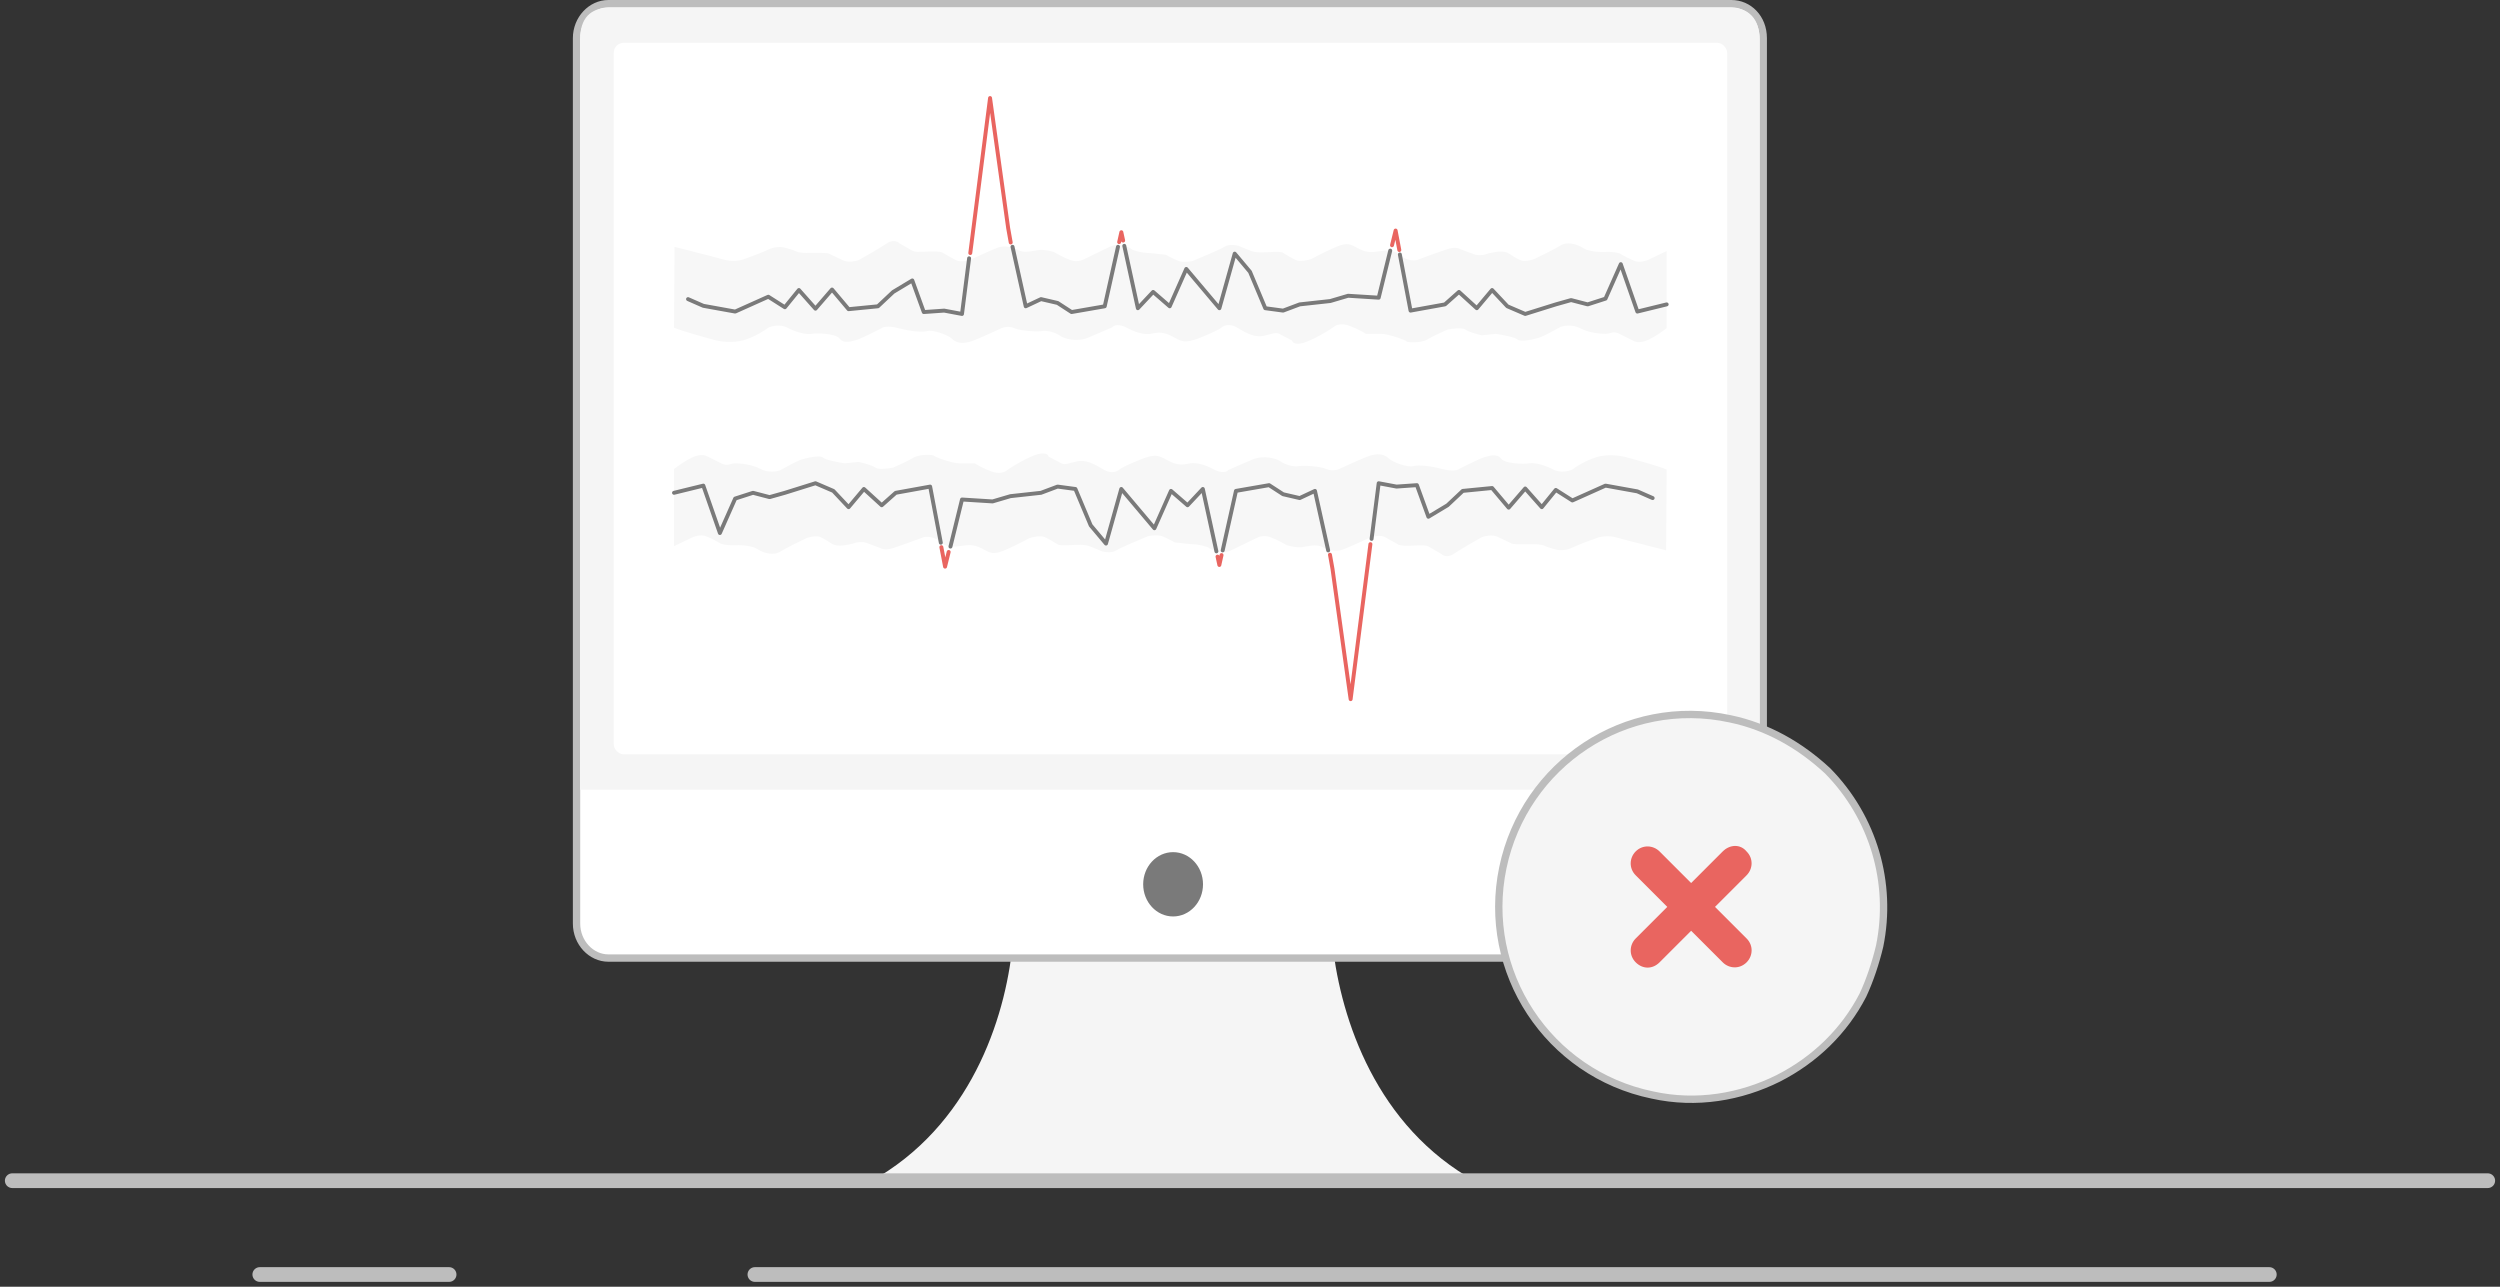 <svg width="204" height="105" viewBox="0 0 204 105" fill="none" xmlns="http://www.w3.org/2000/svg">
<rect x="0" y="0" width="204" height="105" fill="#333333" stroke="none"/>
<path d="M119.671 95.975C111.782 96.177 102.392 95.975 95.725 95.873C89.057 96.076 79.667 96.177 71.779 95.975C79.573 91.231 82.203 82.451 82.672 76.598H108.684C109.247 82.451 111.876 91.231 119.671 95.975Z" fill="#F5F5F5"/>
<path d="M143.881 3.115V75.363C143.881 77.02 142.693 78.178 141.282 78.178H49.645C48.241 78.178 47.046 76.926 47.046 75.363V3.115C47.046 1.552 48.241 0.3 49.645 0.3H141.282C142.693 0.3 143.881 1.458 143.881 3.115Z" fill="white" stroke="#BDBDBD" stroke-width="0.6"/>
<path d="M143.589 3.28V64.44H47.342V3.189C47.342 1.523 48.147 0.637 49.718 0.637H141.212C142.692 0.637 143.589 1.516 143.589 3.28Z" fill="#F5F5F5"/>
<rect x="50.08" y="3.492" width="90.859" height="58.062" rx="0.819" fill="white"/>
<path d="M134.544 21.182L136 20.482V26.777C135.757 26.971 135.127 27.43 134.544 27.709C133.962 27.989 133.539 27.93 133.401 27.865C133.158 27.748 132.569 27.461 132.153 27.243C131.633 26.971 131.425 27.243 131.009 27.243C130.593 27.243 129.657 27.165 128.929 26.777C128.347 26.466 127.647 26.57 127.37 26.66C126.954 26.893 126.039 27.391 125.706 27.515C125.29 27.671 124.042 27.942 123.834 27.709C123.668 27.523 122.587 27.321 122.067 27.243L120.923 27.36C120.576 27.282 119.821 27.08 119.571 26.893C119.322 26.707 118.497 26.816 118.116 26.893C117.734 27.062 116.868 27.461 116.452 27.709C115.932 28.02 114.788 27.942 114.788 27.865C114.788 27.787 113.332 27.243 112.709 27.243H111.461C111.288 27.127 110.775 26.831 110.109 26.582C109.444 26.334 109 26.531 108.861 26.66C108.515 26.906 107.593 27.492 106.678 27.865C105.763 28.238 105.465 27.968 105.43 27.787C105.187 27.657 104.64 27.367 104.39 27.243C104.078 27.088 103.87 27.243 103.142 27.398C102.415 27.554 101.791 27.243 100.959 26.738C100.293 26.334 99.781 26.596 99.607 26.777C99.503 26.855 99.025 27.119 97.944 27.554C96.592 28.098 96.384 27.826 95.552 27.398C94.72 26.971 94.2 27.204 93.888 27.243C93.576 27.282 92.953 27.282 92.017 26.777C91.268 26.373 90.873 26.557 90.769 26.699C90.422 26.855 89.542 27.243 88.793 27.554C87.858 27.942 86.818 27.632 86.506 27.398C86.194 27.165 85.466 26.932 85.05 27.01C84.634 27.088 83.282 27.01 82.763 26.777C82.347 26.59 81.896 26.699 81.723 26.777C81.341 26.958 80.371 27.406 79.539 27.748C78.499 28.176 77.98 27.942 77.668 27.632C77.356 27.321 76.108 26.893 75.692 27.01C75.276 27.127 74.34 27.049 73.3 26.777C72.469 26.559 72.053 26.686 71.949 26.777C71.394 27.062 70.202 27.655 69.869 27.748C69.453 27.865 68.829 28.059 68.517 27.632C68.205 27.204 66.646 27.165 66.23 27.243C65.814 27.321 64.982 27.127 64.254 26.738C63.672 26.427 62.972 26.608 62.694 26.738C62.417 26.958 61.634 27.468 60.719 27.748C59.804 28.028 58.743 27.865 58.327 27.748C57.495 27.528 55.666 27.018 55 26.738L55.044 20.142C56.015 20.401 58.306 20.964 59.055 21.182C59.804 21.399 60.476 21.247 60.719 21.143C61.135 21 62.112 20.645 62.694 20.366C63.277 20.086 63.838 20.146 64.046 20.21C64.254 20.262 64.733 20.397 64.982 20.521C65.232 20.645 65.779 20.651 66.022 20.638H66.958C67.54 20.638 67.686 20.69 67.686 20.715C67.894 20.819 68.413 21.073 68.829 21.259C69.245 21.446 69.834 21.311 70.077 21.221C70.632 20.91 71.865 20.203 72.365 19.861C72.864 19.519 73.266 19.718 73.404 19.861C73.612 19.977 74.091 20.249 74.34 20.405C74.652 20.599 74.964 20.56 75.9 20.521C76.648 20.49 76.905 20.586 76.94 20.638L77.98 21.221C78.312 21.407 78.881 21.298 79.123 21.221C79.713 20.949 80.995 20.366 81.411 20.21C81.931 20.016 82.555 20.133 83.075 20.405C83.594 20.677 84.218 20.482 84.738 20.405C85.154 20.343 85.743 20.482 85.986 20.56C86.228 20.703 86.838 21.034 87.338 21.221C87.837 21.407 88.308 21.247 88.481 21.143C88.932 20.923 89.979 20.412 90.561 20.133C91.289 19.783 92.225 20.21 92.329 20.327C92.433 20.444 93.264 20.638 93.576 20.638C93.826 20.638 94.72 20.741 95.136 20.793C95.344 20.91 95.843 21.174 96.176 21.298C96.509 21.423 97.077 21.35 97.32 21.298C98.047 21 99.586 20.35 99.919 20.133C100.252 19.915 100.82 19.99 101.063 20.055C101.271 20.146 101.77 20.358 102.103 20.482C102.519 20.638 103.039 20.599 103.87 20.56C104.536 20.529 104.702 20.599 104.702 20.638C104.91 20.767 105.409 21.065 105.742 21.221C106.075 21.376 106.712 21.233 106.99 21.143C107.544 20.845 108.799 20.203 109.381 20.016C110.109 19.783 110.317 20.016 110.941 20.327C111.565 20.638 111.981 20.599 112.709 20.482C113.291 20.389 113.783 20.521 113.956 20.599C114.026 20.703 114.289 20.956 114.788 21.143C115.287 21.329 115.689 21.221 115.828 21.143C116.348 20.949 117.533 20.513 118.116 20.327C118.698 20.14 119.051 20.249 119.155 20.327L120.299 20.754C120.632 20.879 121.062 20.806 121.235 20.754C121.27 20.728 121.484 20.653 122.067 20.56C122.649 20.467 123.003 20.599 123.107 20.677C123.28 20.793 123.71 21.065 124.042 21.221C124.375 21.376 124.944 21.233 125.186 21.143C125.706 20.897 126.871 20.327 127.37 20.016C127.869 19.705 128.617 19.938 128.929 20.094L129.345 20.327C129.553 20.444 130.281 20.599 131.009 20.56C131.591 20.529 132.014 20.625 132.153 20.677C132.395 20.819 132.985 21.143 133.401 21.298C133.816 21.454 134.336 21.285 134.544 21.182Z" fill="#F7F7F7"/>
<path d="M136 24.838L133.608 25.424L132.257 21.555L131.009 24.369L129.553 24.838L128.202 24.486L126.954 24.838L124.458 25.619L123.003 24.994L121.755 23.666L120.507 25.15L119.051 23.822L117.908 24.838L115.1 25.346L114.229 20.764M56.144 24.408L57.392 24.955L59.991 25.424L62.694 24.212L64.046 25.072L65.19 23.666L66.542 25.189L67.894 23.626L69.245 25.229L71.637 24.994L72.885 23.822L74.444 22.884L75.38 25.463L77.044 25.346L78.499 25.619L79.079 21.077M113.443 20.45L112.501 24.291L110.005 24.134L108.549 24.564L106.054 24.838L104.702 25.346L103.246 25.15L101.999 22.181L100.751 20.696L99.503 25.15L96.8 21.946L95.448 24.994L94.096 23.822L92.849 25.15L91.741 20.059M91.229 20.137L90.145 24.994L87.442 25.463L86.298 24.721L84.946 24.408L83.698 24.994L82.621 20.137" stroke="#7A7A7A" stroke-width="0.321" stroke-linecap="round" stroke-linejoin="round"/>
<path d="M82.475 19.787L82.268 18.626L80.788 8L79.175 20.648" stroke="#E96560" stroke-width="0.321" stroke-linecap="round" stroke-linejoin="round"/>
<path d="M91.65 19.631L91.502 18.949L91.322 19.757" stroke="#E96560" stroke-width="0.321" stroke-linecap="round" stroke-linejoin="round"/>
<path d="M114.185 20.403L113.882 18.812L113.588 20.012" stroke="#E96560" stroke-width="0.321" stroke-linecap="round" stroke-linejoin="round"/>
<path d="M56.456 43.869L55 44.568V38.274C55.243 38.08 55.873 37.621 56.456 37.342C57.038 37.062 57.461 37.121 57.599 37.186C57.842 37.303 58.431 37.59 58.847 37.808C59.367 38.08 59.575 37.808 59.991 37.808C60.407 37.808 61.343 37.885 62.071 38.274C62.653 38.585 63.353 38.481 63.63 38.391C64.046 38.157 64.961 37.66 65.294 37.536C65.71 37.38 66.958 37.108 67.166 37.342C67.332 37.528 68.413 37.73 68.933 37.808L70.077 37.691C70.424 37.769 71.179 37.971 71.429 38.157C71.678 38.344 72.503 38.235 72.885 38.157C73.266 37.989 74.132 37.59 74.548 37.342C75.068 37.031 76.212 37.108 76.212 37.186C76.212 37.264 77.668 37.808 78.291 37.808H79.539C79.713 37.924 80.225 38.22 80.891 38.468C81.556 38.717 82 38.52 82.139 38.391C82.485 38.145 83.407 37.559 84.322 37.186C85.237 36.813 85.535 37.082 85.57 37.264C85.813 37.393 86.36 37.683 86.61 37.808C86.922 37.963 87.13 37.808 87.858 37.652C88.585 37.497 89.209 37.808 90.041 38.313C90.707 38.717 91.219 38.455 91.393 38.274C91.497 38.196 91.975 37.932 93.056 37.497C94.408 36.953 94.616 37.225 95.448 37.652C96.28 38.08 96.8 37.847 97.112 37.808C97.424 37.769 98.047 37.769 98.983 38.274C99.732 38.678 100.127 38.494 100.231 38.352C100.578 38.196 101.458 37.808 102.207 37.497C103.142 37.108 104.182 37.419 104.494 37.652C104.806 37.885 105.534 38.119 105.95 38.041C106.366 37.963 107.718 38.041 108.237 38.274C108.653 38.461 109.104 38.352 109.277 38.274C109.659 38.093 110.629 37.645 111.461 37.303C112.501 36.875 113.021 37.108 113.332 37.419C113.644 37.73 114.892 38.157 115.308 38.041C115.724 37.924 116.66 38.002 117.7 38.274C118.531 38.492 118.947 38.365 119.051 38.274C119.606 37.989 120.798 37.396 121.131 37.303C121.547 37.186 122.171 36.992 122.483 37.419C122.795 37.847 124.354 37.885 124.77 37.808C125.186 37.73 126.018 37.924 126.746 38.313C127.328 38.624 128.028 38.442 128.306 38.313C128.583 38.093 129.366 37.582 130.281 37.303C131.196 37.023 132.257 37.186 132.673 37.303C133.504 37.523 135.335 38.033 136 38.313L135.956 44.909C134.985 44.65 132.693 44.087 131.945 43.869C131.196 43.651 130.524 43.804 130.281 43.908C129.865 44.05 128.888 44.405 128.306 44.685C127.723 44.965 127.162 44.905 126.954 44.84C126.746 44.789 126.268 44.654 126.018 44.53C125.768 44.405 125.221 44.4 124.978 44.413H124.042C123.46 44.413 123.315 44.361 123.315 44.335C123.107 44.232 122.587 43.978 122.171 43.791C121.755 43.605 121.166 43.739 120.923 43.83C120.368 44.141 119.135 44.848 118.635 45.19C118.136 45.532 117.734 45.333 117.596 45.19C117.388 45.074 116.909 44.802 116.66 44.646C116.348 44.452 116.036 44.491 115.1 44.53C114.351 44.561 114.095 44.465 114.06 44.413L113.021 43.83C112.688 43.644 112.119 43.752 111.877 43.83C111.288 44.102 110.005 44.685 109.589 44.84C109.069 45.035 108.445 44.918 107.926 44.646C107.406 44.374 106.782 44.568 106.262 44.646C105.846 44.708 105.257 44.568 105.014 44.491C104.771 44.348 104.161 44.017 103.662 43.83C103.163 43.644 102.692 43.804 102.519 43.908C102.068 44.128 101.021 44.638 100.439 44.918C99.711 45.268 98.775 44.84 98.671 44.724C98.567 44.607 97.736 44.413 97.424 44.413C97.174 44.413 96.28 44.309 95.864 44.258C95.656 44.141 95.157 43.877 94.824 43.752C94.491 43.628 93.923 43.701 93.68 43.752C92.953 44.05 91.414 44.7 91.081 44.918C90.748 45.136 90.18 45.061 89.937 44.996C89.729 44.905 89.23 44.693 88.897 44.568C88.481 44.413 87.962 44.452 87.13 44.491C86.464 44.522 86.298 44.452 86.298 44.413C86.09 44.283 85.591 43.986 85.258 43.83C84.925 43.675 84.287 43.817 84.01 43.908C83.456 44.206 82.201 44.848 81.619 45.035C80.891 45.268 80.683 45.035 80.059 44.724C79.435 44.413 79.019 44.452 78.291 44.568C77.709 44.662 77.217 44.53 77.044 44.452C76.974 44.348 76.711 44.094 76.212 43.908C75.713 43.721 75.311 43.83 75.172 43.908C74.652 44.102 73.467 44.537 72.885 44.724C72.302 44.91 71.949 44.802 71.845 44.724L70.701 44.297C70.368 44.172 69.938 44.245 69.765 44.297C69.73 44.322 69.516 44.398 68.933 44.491C68.351 44.584 67.997 44.452 67.894 44.374C67.72 44.258 67.29 43.986 66.958 43.83C66.625 43.675 66.056 43.817 65.814 43.908C65.294 44.154 64.129 44.724 63.63 45.035C63.131 45.346 62.383 45.112 62.071 44.957L61.655 44.724C61.447 44.607 60.719 44.452 59.991 44.491C59.409 44.522 58.986 44.426 58.847 44.374C58.605 44.232 58.015 43.908 57.599 43.752C57.184 43.597 56.664 43.765 56.456 43.869Z" fill="#F7F7F7"/>
<path d="M55 40.213L57.392 39.627L58.743 43.495L59.991 40.682L61.447 40.213L62.798 40.565L64.046 40.213L66.542 39.432L67.997 40.057L69.245 41.385L70.493 39.901L71.949 41.229L73.092 40.213L75.9 39.705L76.771 44.287M134.856 40.643L133.608 40.096L131.009 39.627L128.306 40.838L126.954 39.979L125.81 41.385L124.458 39.861L123.107 41.424L121.755 39.822L119.363 40.057L118.116 41.229L116.556 42.167L115.62 39.588L113.956 39.705L112.501 39.432L111.921 43.974M77.557 44.601L78.499 40.76L80.995 40.916L82.451 40.487L84.946 40.213L86.298 39.705L87.754 39.901L89.001 42.87L90.249 44.355L91.497 39.901L94.2 43.105L95.552 40.057L96.904 41.229L98.151 39.901L99.259 44.992M99.771 44.914L100.855 40.057L103.558 39.588L104.702 40.33L106.054 40.643L107.302 40.057L108.379 44.914" stroke="#7A7A7A" stroke-width="0.321" stroke-linecap="round" stroke-linejoin="round"/>
<path d="M108.525 45.264L108.732 46.425L110.212 57.051L111.825 44.402" stroke="#E96560" stroke-width="0.321" stroke-linecap="round" stroke-linejoin="round"/>
<path d="M99.35 45.419L99.498 46.102L99.678 45.294" stroke="#E96560" stroke-width="0.321" stroke-linecap="round" stroke-linejoin="round"/>
<path d="M76.815 44.648L77.118 46.238L77.412 45.039" stroke="#E96560" stroke-width="0.321" stroke-linecap="round" stroke-linejoin="round"/>
<path d="M95.724 74.783C97.073 74.783 98.166 73.608 98.166 72.159C98.166 70.71 97.073 69.535 95.724 69.535C94.376 69.535 93.283 70.71 93.283 72.159C93.283 73.608 94.376 74.783 95.724 74.783Z" fill="#7A7A7A"/>
<path d="M1 96.344H203" stroke="#BDBDBD" stroke-width="1.201" stroke-miterlimit="10" stroke-linecap="round" stroke-linejoin="round"/>
<path d="M61.6 104H185.176" stroke="#BDBDBD" stroke-width="1.201" stroke-miterlimit="10" stroke-linecap="round" stroke-linejoin="round"/>
<path d="M21.199 104H36.646" stroke="#BDBDBD" stroke-width="1.201" stroke-miterlimit="10" stroke-linecap="round" stroke-linejoin="round"/>
<path d="M134.839 89.354L134.839 89.354L134.834 89.353C126.325 87.594 120.866 79.282 122.632 70.807C124.399 62.329 132.668 56.814 141.174 58.655L141.176 58.655C144.221 59.291 146.871 60.808 149.128 62.896C152.898 66.73 154.422 72.086 153.38 77.198C153.057 78.56 152.574 80.007 152.013 81.205C150.489 84.157 148.083 86.476 145.111 87.991C142.056 89.513 138.444 90.153 134.839 89.354Z" fill="#F5F5F5" stroke="#BDBDBD" stroke-width="0.6"/>
<path d="M140.573 69.479L137.997 72.055L135.421 69.479C134.906 68.964 134.044 68.904 133.471 69.477C132.956 69.992 132.9 70.852 133.474 71.426L136.05 74.002L133.474 76.578C132.958 77.093 132.902 77.954 133.476 78.528C134.05 79.101 134.849 79.098 135.421 78.526L137.997 75.95L140.577 78.529C141.092 79.045 141.95 79.1 142.522 78.528C143.038 78.013 143.098 77.156 142.524 76.582L139.944 74.002L142.52 71.426C143.036 70.911 143.096 70.055 142.522 69.481C142.005 68.85 141.145 68.906 140.573 69.479Z" fill="#E96560"/>
</svg>

